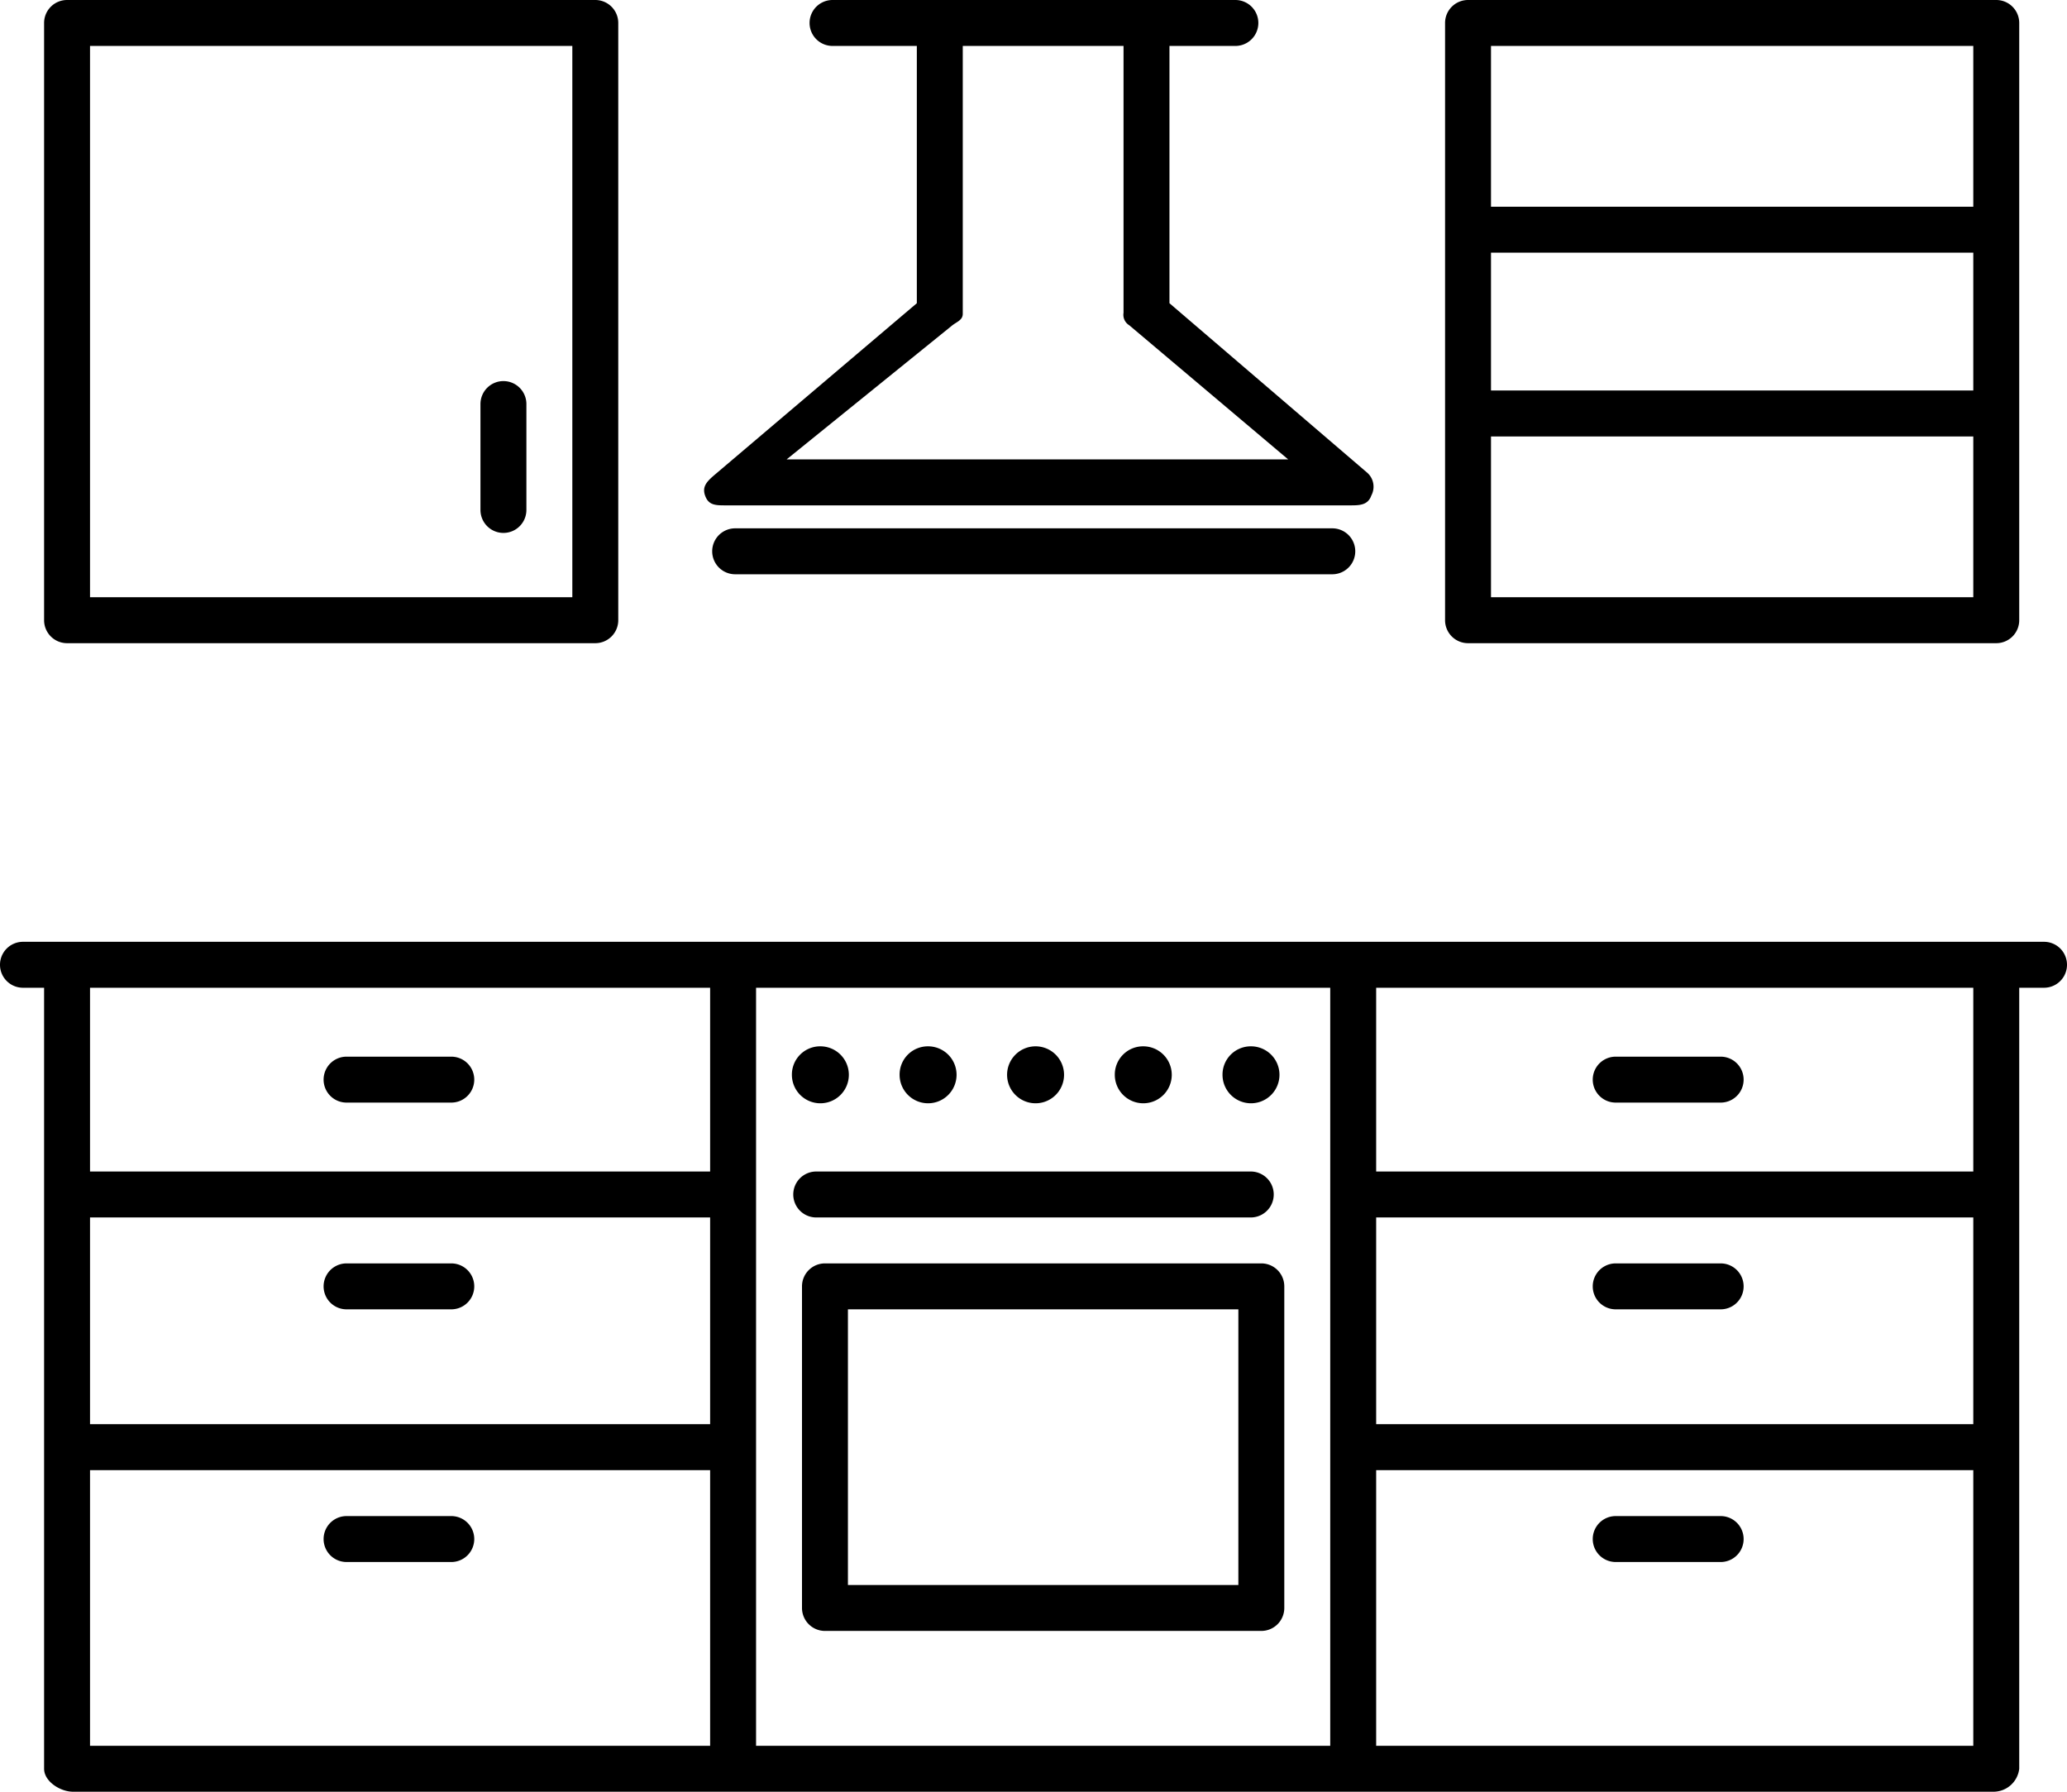<svg id="Layer_1" data-name="Layer 1" xmlns="http://www.w3.org/2000/svg" viewBox="0 0 90 78"><title>kitchen-icon</title><path d="M94.08,51.8h-88a1,1,0,1,0,0,2H7v34c0,.55.7,1,1.26,1H91.9a1.13,1.13,0,0,0,1.1-1V53.8h1.08a1,1,0,0,0,0-2ZM65,74.8H91v12H65Zm26-2H65v-9H91Zm-28,14H38v-33H63Zm-27-14H9v-9H36Zm-27,2H36v12H9Zm27-21v8H9v-8Zm55,8H65v-8H91Zm-30,5a1,1,0,0,0-1-1H41a1,1,0,0,0-1,1v14a1,1,0,0,0,1,1H60a1,1,0,0,0,1-1Zm-2,13H42v-12H59Zm.54-18H40.62a1,1,0,1,0,0,2H59.54a1,1,0,1,0,0-2ZM40.8,56.35a1.24,1.24,0,1,1-1.24,1.24A1.23,1.23,0,0,1,40.8,56.35Zm4.68,0a1.24,1.24,0,1,1-1.23,1.24A1.23,1.23,0,0,1,45.48,56.35Zm4.69,0a1.24,1.24,0,1,1-1.24,1.24A1.24,1.24,0,0,1,50.17,56.35Zm4.69,0a1.24,1.24,0,1,1-1.24,1.24A1.23,1.23,0,0,1,54.86,56.35Zm4.68,0a1.24,1.24,0,1,1-1.23,1.24A1.23,1.23,0,0,1,59.54,56.35ZM20.17,58.8h4.56a1,1,0,1,0,0-2H20.17a1,1,0,0,0,0,2Zm0,9h4.56a1,1,0,1,0,0-2H20.17a1,1,0,0,0,0,2Zm4.56,9H20.17a1,1,0,0,0,0,2h4.56a1,1,0,0,0,1-1A1,1,0,0,0,24.73,76.8Zm50.7-18H80a1,1,0,0,0,0-2H75.43a1,1,0,0,0,0,2Zm0,9H80a1,1,0,0,0,0-2H75.43a1,1,0,0,0,0,2Zm4.56,9H75.43a1,1,0,0,0,0,2H80a1,1,0,0,0,0-2Z" transform="translate(-5.08 -10.8)"/><path d="M93,11.8a1,1,0,0,0-1-1H69a1,1,0,0,0-1,1v26a1,1,0,0,0,1,1H92a1,1,0,0,0,1-1Zm-23,10H91v6H70Zm0,15v-7H91v7Zm21-24v7H70v-7Z" transform="translate(-5.08 -10.8)"/><path d="M27,27.39a1,1,0,0,0-1,1V33a1,1,0,0,0,2,0V28.39A1,1,0,0,0,27,27.39ZM32,11.8a1,1,0,0,0-1-1H8a1,1,0,0,0-1,1v26a1,1,0,0,0,1,1H31a1,1,0,0,0,1-1Zm-23,1H30v24H9Z" transform="translate(-5.08 -10.8)"/><path d="M36.65,32.8h27.2c.42,0,.79,0,.94-.43a.81.81,0,0,0-.19-1L56,24V12.8h2.87a1,1,0,0,0,0-2H41.33a1,1,0,0,0,0,2H45V24l-8.85,7.51c-.32.28-.51.5-.36.89S36.23,32.8,36.65,32.8ZM46.5,25c.22-.19.5-.25.5-.54V12.8h7V24.42a.53.53,0,0,0,.25.54l6.92,5.84H39.33ZM63.09,33.8h-26a1,1,0,1,0,0,2h26a1,1,0,0,0,0-2Z" transform="translate(-5.08 -10.8)"/></svg>